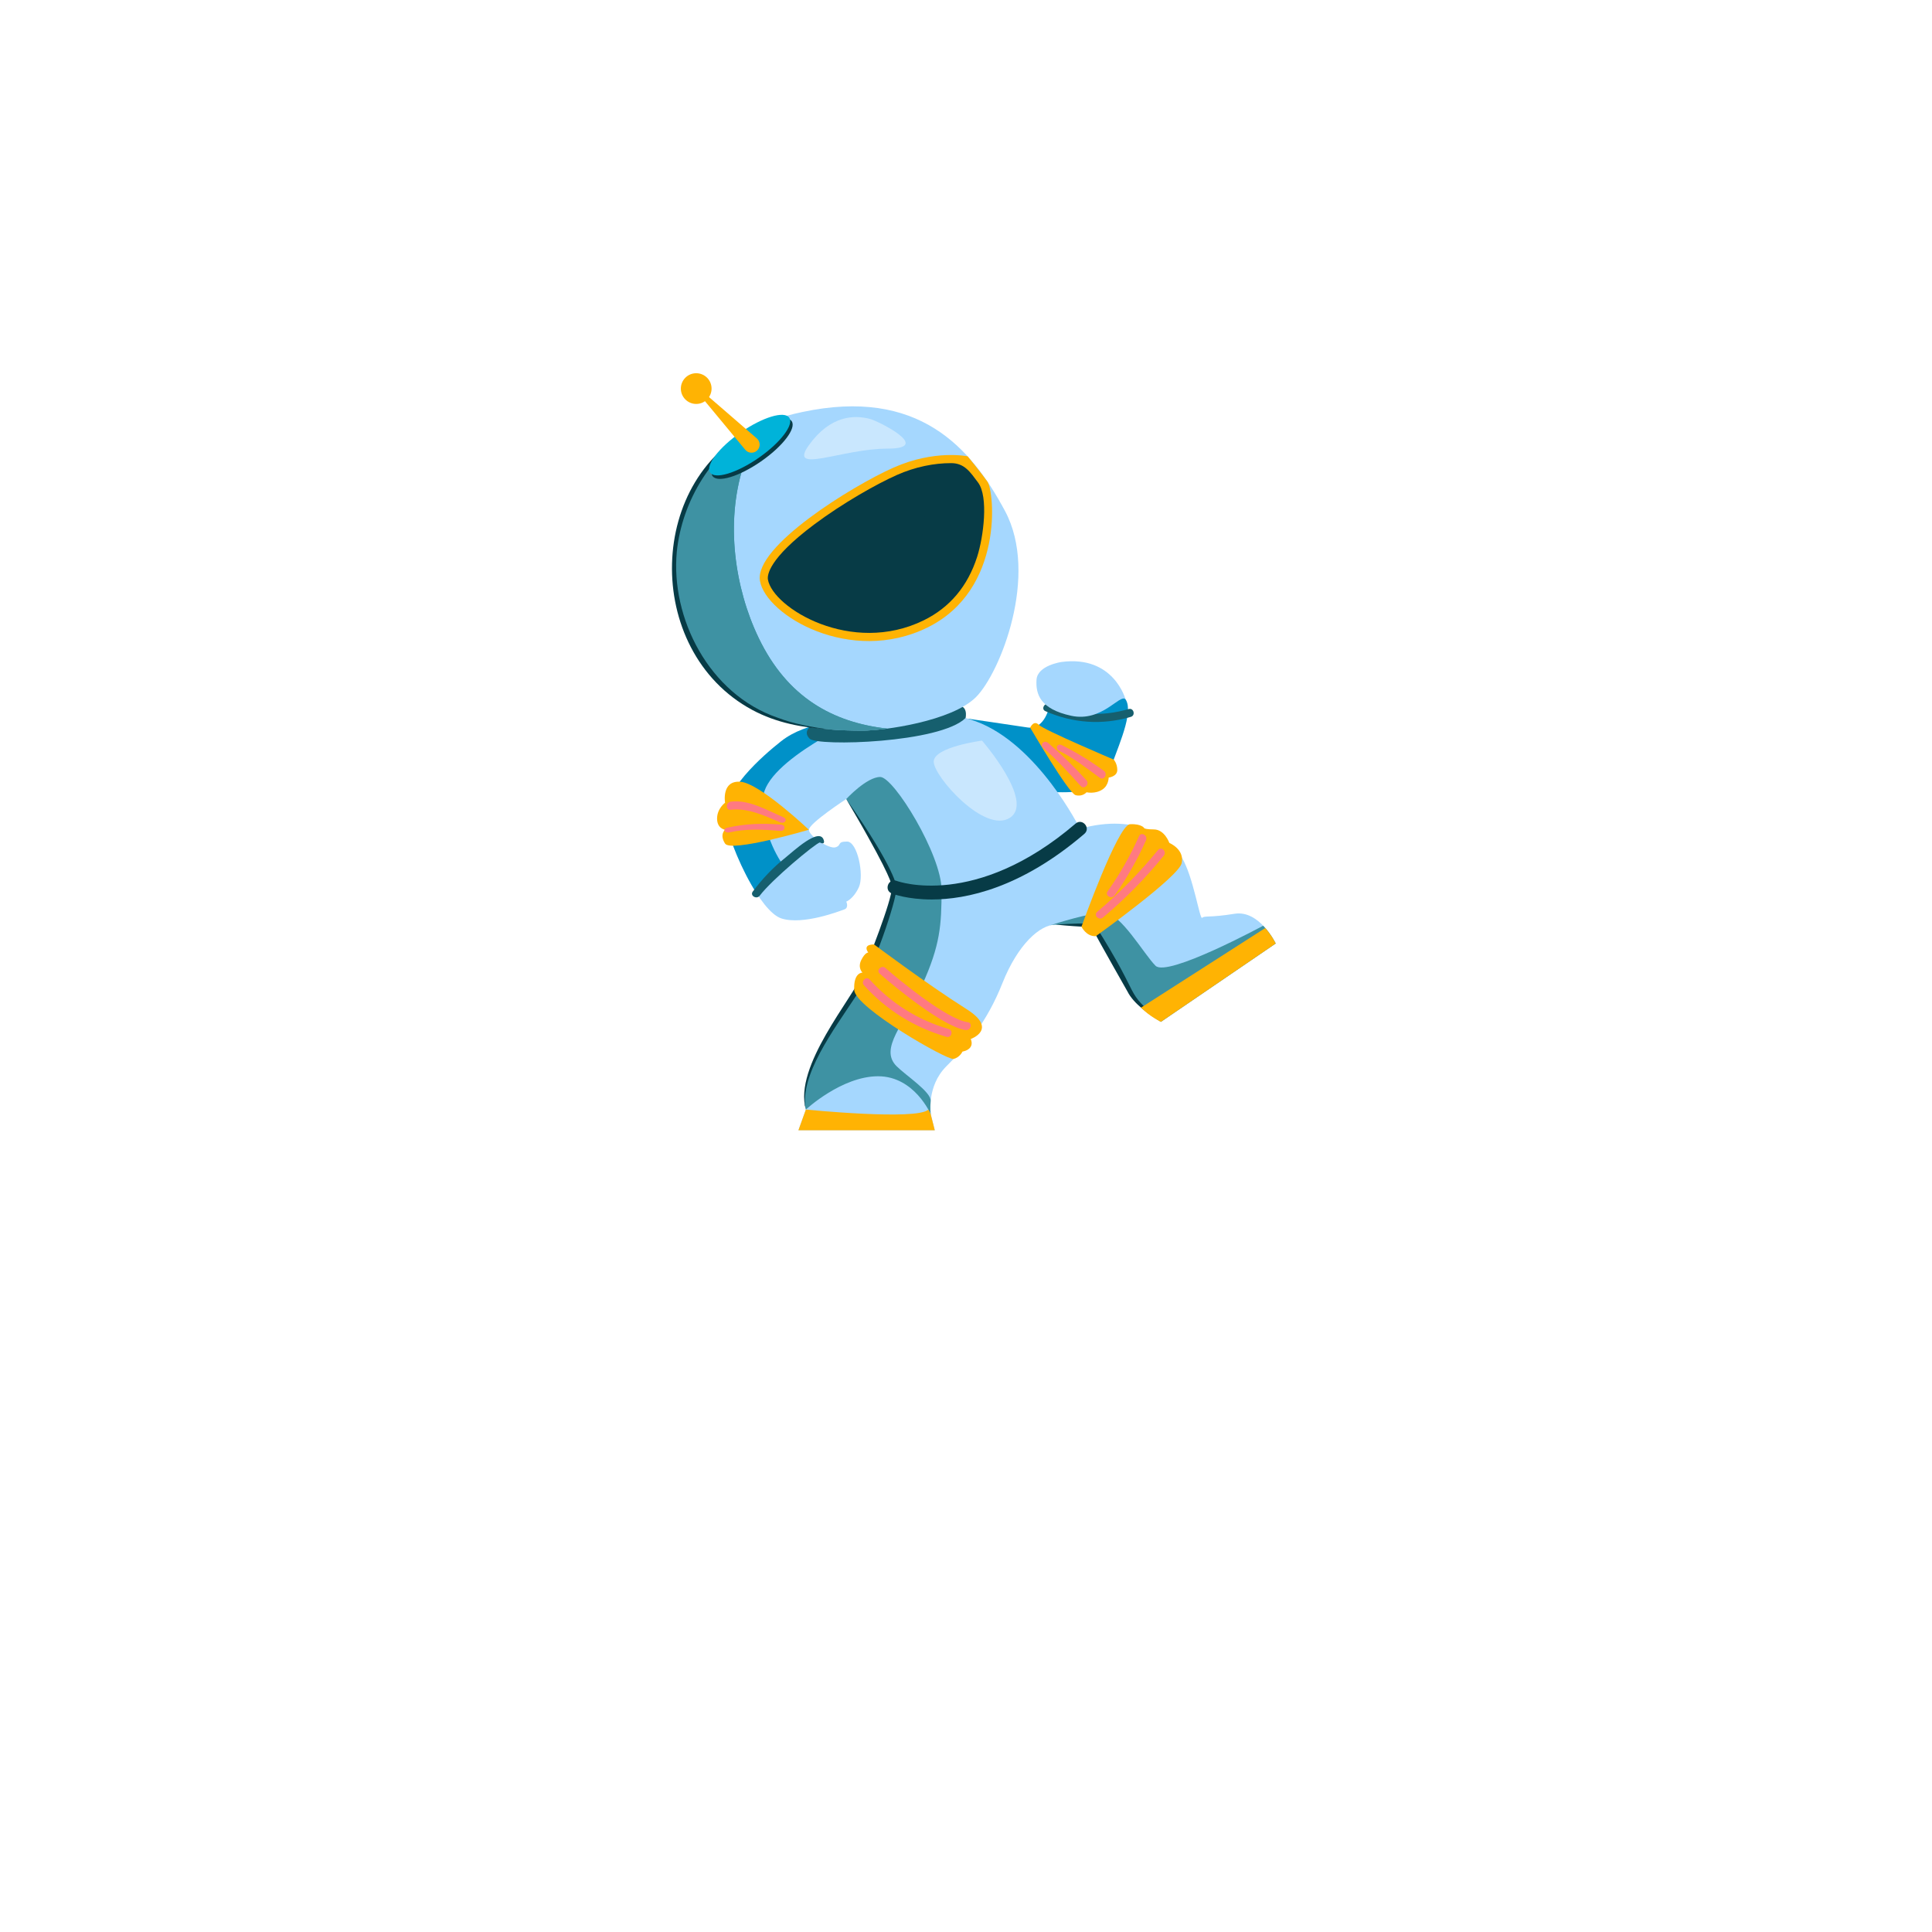 <svg width="88" height="88" viewBox="0 0 88 88" fill="none" xmlns="http://www.w3.org/2000/svg">
<g filter="url(#filter0_d)">
<rect x="20" y="10" width="48" height="48" rx="24" fill="white"/>
</g>
<path d="M44.078 32.733C44.078 32.733 46.001 33.012 46.801 33.135C47.6 33.258 47.805 32.141 47.805 32.141C47.805 32.141 50.726 31.3 51.208 31.782C51.69 32.264 51.044 33.729 50.655 34.795C50.266 35.861 49.569 36.086 48.4 36.086C47.231 36.086 46.186 35.983 46.186 35.983L44.078 32.733Z" fill="#0091C8"/>
<path d="M38.546 32.858C38.546 32.858 36.231 33.12 35.508 33.843C34.785 34.566 32.802 36.087 33.048 37.379C33.294 38.67 34.617 41.53 35.601 41.837C36.585 42.145 38.245 41.499 38.461 41.422C38.676 41.345 38.547 41.068 38.547 41.068C38.547 41.068 38.876 40.945 39.122 40.407C39.367 39.869 39.06 38.332 38.583 38.332C38.107 38.332 38.352 38.501 38.06 38.593C37.769 38.686 36.846 38.086 36.846 37.794C36.846 37.502 38.546 36.394 38.546 36.394C38.546 36.394 40.735 39.797 40.735 40.412C40.735 41.027 39.813 43.435 39.352 44.512C38.89 45.588 36.215 48.633 36.707 50.539L42.396 50.754C42.396 50.754 42.196 49.478 43.103 48.571C44.01 47.663 44.948 46.572 45.656 44.788C46.363 43.005 47.377 42.114 48.085 42.114C48.792 42.114 49.776 42.144 49.776 42.144C49.776 42.144 51.283 44.727 51.498 45.219C51.713 45.711 52.882 46.542 52.882 46.542L58.109 42.975C58.109 42.975 57.371 41.437 56.233 41.621C55.095 41.806 54.865 41.698 54.757 41.806C54.649 41.913 54.357 39.93 53.834 39.069C53.312 38.208 51.867 37.009 49.191 37.747C49.191 37.747 47.285 33.903 44.456 32.858C41.627 31.813 38.546 32.858 38.546 32.858Z" fill="#A5D7FE"/>
<path d="M39.342 32.649C38.845 32.757 38.547 32.858 38.547 32.858C38.547 32.858 36.779 32.816 35.582 33.76C34.78 34.392 32.802 36.087 33.048 37.378C33.205 38.201 33.798 39.66 34.463 40.691L35.672 39.408C35.672 39.408 34.668 38.075 34.755 36.353C34.842 34.631 39.342 32.649 39.342 32.649Z" fill="#0091C8"/>
<path d="M37.011 33.016C37.011 33.016 36.521 33.289 36.879 33.647C37.238 34.006 42.838 33.846 43.981 32.703C43.981 32.703 44.137 32.05 43.501 32.152C42.865 32.254 37.011 33.016 37.011 33.016Z" fill="#165F6E"/>
<path d="M36.552 18.765C34.796 19.139 32.452 19.914 31.1 23.439C30.306 25.507 30.713 27.944 31.812 29.822C33.127 32.069 35.235 33.01 37.764 33.222C38.275 33.265 38.786 33.279 39.299 33.279C40.242 33.279 43.347 32.859 44.455 31.752C45.561 30.645 47.335 26.186 45.777 23.275C44.218 20.364 41.821 17.647 36.552 18.765Z" fill="#A5D7FE"/>
<path d="M34.555 29.055C33.456 26.766 33.049 23.799 33.843 21.28C34.07 20.559 34.325 19.932 34.601 19.386C33.304 19.994 31.988 21.123 31.1 23.439C30.306 25.507 30.713 27.944 31.812 29.822C33.127 32.069 35.235 33.01 37.764 33.222C38.275 33.265 38.786 33.279 39.299 33.279C39.547 33.279 39.944 33.25 40.415 33.187C37.928 32.91 35.854 31.759 34.555 29.055Z" fill="#3E92A3"/>
<path d="M34.555 29.055C33.456 26.766 33.049 23.799 33.843 21.28C34.07 20.559 34.325 19.932 34.601 19.386C33.304 19.994 31.988 21.123 31.1 23.439C30.306 25.507 30.713 27.944 31.812 29.822C33.127 32.069 35.235 33.01 37.764 33.222C38.275 33.265 38.786 33.279 39.299 33.279C39.547 33.279 39.944 33.25 40.415 33.187C37.928 32.91 35.854 31.759 34.555 29.055Z" fill="#3E92A3"/>
<path d="M34.6 19.386C32.449 20.484 31.062 22.818 30.827 25.135C30.544 28.142 32.284 31.616 35.426 32.692C36.173 32.975 36.967 33.121 37.763 33.222C36.532 33.141 35.368 32.927 34.265 32.337C29.236 29.63 29.436 21.588 34.6 19.386Z" fill="#073B46"/>
<path d="M44.075 20.785C44.075 20.785 42.58 20.466 40.704 21.297C38.828 22.127 34.339 24.894 34.616 26.463C34.893 28.031 38.736 30.306 42.241 28.584C45.747 26.862 45.291 22.377 44.978 21.939C44.666 21.5 44.075 20.785 44.075 20.785Z" fill="#FFB303"/>
<path d="M34.978 26.399C34.944 26.206 34.995 25.457 37.073 23.898C38.395 22.907 39.959 22.03 40.853 21.634C41.689 21.264 42.546 21.093 43.327 21.095C43.935 21.095 44.197 21.509 44.549 21.978C45.037 22.629 44.794 24.468 44.509 25.359C44.081 26.697 43.263 27.671 42.078 28.253C38.78 29.873 35.206 27.689 34.978 26.399Z" fill="#073B46"/>
<path d="M36.06 19.184C36.283 19.506 35.657 20.327 34.662 21.017C33.667 21.707 32.679 22.006 32.455 21.684C32.232 21.362 32.858 20.541 33.853 19.851C34.849 19.161 35.837 18.862 36.06 19.184Z" fill="#073B46"/>
<path d="M35.949 19.025C36.172 19.347 35.546 20.168 34.551 20.858C33.555 21.548 32.567 21.847 32.344 21.524C32.121 21.202 32.747 20.381 33.742 19.691C34.737 19.001 35.725 18.702 35.949 19.025Z" fill="#00B3D9"/>
<path d="M33.946 20.487L31.935 18.062C31.897 18.016 31.903 17.947 31.95 17.909C31.991 17.874 32.051 17.876 32.091 17.91L34.473 19.971C34.628 20.105 34.645 20.338 34.511 20.493C34.377 20.647 34.143 20.664 33.989 20.53C33.974 20.518 33.959 20.502 33.946 20.487Z" fill="#FFB303"/>
<path d="M31.711 18.399C32.098 18.399 32.411 18.086 32.411 17.7C32.411 17.313 32.098 17 31.711 17C31.325 17 31.012 17.313 31.012 17.7C31.012 18.086 31.325 18.399 31.711 18.399Z" fill="#FFB303"/>
<path d="M42.39 50.152C42.429 49.746 41.261 48.988 40.839 48.565C40.029 47.755 41.185 46.664 42.005 44.861C42.825 43.057 42.887 42.134 42.887 40.535C42.887 38.936 40.713 35.39 40.093 35.39C39.473 35.39 38.546 36.394 38.546 36.394C38.546 36.394 40.734 39.797 40.734 40.412C40.734 41.027 39.812 43.435 39.351 44.512C38.889 45.588 36.215 48.632 36.707 50.539L42.395 50.754C42.395 50.754 42.356 50.507 42.39 50.152Z" fill="#3E92A3"/>
<path d="M38.545 36.394C40.826 39.652 40.831 40.393 40.838 40.405C40.851 41.005 39.75 44.22 39.023 45.316C37.951 46.938 36.398 49.006 36.705 50.539C36.134 48.558 38.865 45.452 39.287 44.351C39.518 43.798 40.631 41.014 40.627 40.409C40.612 40.373 40.741 40.27 39.52 38.09C39.205 37.52 38.873 36.959 38.545 36.394Z" fill="#073B46"/>
<path d="M57.536 42.165C57.536 42.165 53.171 44.527 52.633 43.989C52.095 43.451 51.035 41.574 50.297 41.574C49.641 41.574 48.126 42.051 47.795 42.158C47.895 42.128 47.992 42.114 48.083 42.114C48.79 42.114 49.774 42.144 49.774 42.144C49.774 42.144 51.281 44.727 51.496 45.219C51.711 45.711 52.88 46.542 52.88 46.542L58.107 42.974C58.106 42.974 57.899 42.544 57.536 42.165Z" fill="#3E92A3"/>
<path d="M49.855 42.098L49.826 42.051C49.372 42.061 48.791 42.066 48.084 42.114C48.63 42.171 49.174 42.206 49.718 42.235C50.169 43.076 51.35 45.154 51.354 45.16C51.632 45.718 52.348 46.219 52.881 46.542C51.064 44.957 52.176 45.774 49.855 42.098Z" fill="#073B46"/>
<path d="M51.971 45.897C52.394 46.32 52.88 46.542 52.88 46.542L58.107 42.975C58.107 42.975 57.936 42.619 57.633 42.27L51.971 45.897Z" fill="#FFB303"/>
<path d="M42.438 40.97C41.347 40.97 40.687 40.724 40.623 40.698C40.245 40.551 40.468 39.978 40.847 40.125C40.894 40.143 44.427 41.423 48.991 37.514C49.3 37.249 49.7 37.716 49.391 37.981C46.507 40.451 44.02 40.97 42.438 40.97Z" fill="#073B46"/>
<path d="M36.706 50.539C36.706 50.539 38.335 49.022 39.996 49.022C41.656 49.022 42.394 50.754 42.394 50.754L42.578 51.481H36.367L36.706 50.539Z" fill="#A5D7FE"/>
<path d="M42.578 51.482L42.394 50.755C42.394 50.755 42.358 50.67 42.285 50.539C41.779 51.045 36.706 50.539 36.706 50.539L36.367 51.482H42.578Z" fill="#FFB303"/>
<path d="M49.914 42.641C49.914 42.641 53.693 39.943 53.826 39.311C53.959 38.68 53.263 38.395 53.263 38.395C53.263 38.395 53.047 37.779 52.555 37.779C52.245 37.779 52.132 37.737 52.132 37.737C52.132 37.737 52.021 37.513 51.468 37.543C50.916 37.573 49.26 42.209 49.26 42.209C49.26 42.209 49.474 42.665 49.914 42.641Z" fill="#FFB303"/>
<path d="M39.814 43.019C39.814 43.019 42.165 44.786 44.033 45.969C45.481 46.886 44.214 47.326 44.214 47.326C44.214 47.326 44.448 47.767 43.838 47.9C43.838 47.9 43.717 48.17 43.43 48.233C43.143 48.296 38.952 45.906 38.909 45.095C38.867 44.283 39.284 44.302 39.284 44.302C39.284 44.302 39.052 44.084 39.23 43.726C39.409 43.369 39.549 43.387 39.549 43.387C39.549 43.387 39.248 43.017 39.814 43.019Z" fill="#FFB303"/>
<path d="M36.844 37.794C36.844 37.794 34.621 35.686 33.734 35.609C32.847 35.533 33.026 36.564 33.026 36.564C33.026 36.564 32.662 36.825 32.662 37.286C32.662 37.748 33.026 37.794 33.026 37.794C33.026 37.794 32.759 38.009 33.026 38.424C33.292 38.839 36.844 37.794 36.844 37.794Z" fill="#FFB303"/>
<path d="M46.924 33.144C46.924 33.144 48.669 36.133 48.992 36.218C49.314 36.302 49.491 36.087 49.491 36.087C49.491 36.087 49.891 36.18 50.221 35.956C50.501 35.768 50.498 35.418 50.498 35.418C50.498 35.418 50.891 35.372 50.891 35.072C50.891 34.773 50.73 34.599 50.73 34.599C50.73 34.599 47.557 33.254 47.319 33.016C47.081 32.778 46.924 33.144 46.924 33.144Z" fill="#FFB303"/>
<path d="M37.524 38.276C37.343 37.629 36.108 38.801 35.765 39.073C35.203 39.519 34.718 40.037 34.288 40.609C34.145 40.799 34.465 40.983 34.606 40.796C35.159 40.061 37.129 38.427 37.343 38.372C37.468 38.438 37.569 38.439 37.524 38.276Z" fill="#165F6E"/>
<path d="M47.616 32.392C48.863 32.94 50.199 33.037 51.508 32.652C51.735 32.586 51.638 32.23 51.41 32.296C50.199 32.651 48.959 32.582 47.802 32.072C47.587 31.978 47.399 32.296 47.616 32.392Z" fill="#165F6E"/>
<path d="M51.881 38.086C51.487 38.972 51.011 39.809 50.45 40.6C50.312 40.794 50.632 40.978 50.768 40.786C51.33 39.995 51.806 39.159 52.2 38.273C52.295 38.058 51.978 37.87 51.881 38.086Z" fill="#FF7A81"/>
<path d="M52.749 38.714C51.914 39.741 50.99 40.681 49.975 41.533C49.794 41.687 50.056 41.947 50.236 41.794C51.25 40.943 52.175 40.002 53.01 38.974C53.159 38.792 52.899 38.529 52.749 38.714Z" fill="#FF7A81"/>
<path d="M39.352 44.878C40.37 46.005 41.655 46.805 43.113 47.226C43.341 47.292 43.439 46.936 43.211 46.87C41.81 46.465 40.59 45.7 39.613 44.617C39.454 44.441 39.194 44.703 39.352 44.878Z" fill="#FF7A81"/>
<path d="M40.07 44.351C40.79 44.984 42.981 46.78 43.983 46.917C44.215 46.949 44.316 46.593 44.081 46.561C43.137 46.432 40.992 44.673 40.33 44.091C40.153 43.934 39.891 44.194 40.07 44.351Z" fill="#FF7A81"/>
<path d="M35.538 37.847C35.775 37.867 35.809 37.58 35.573 37.56C34.729 37.489 33.954 37.517 33.128 37.701C32.897 37.753 33 37.964 33.232 37.913C33.994 37.742 34.694 37.776 35.538 37.847Z" fill="#FF7A81"/>
<path d="M33.283 36.884C34.049 36.785 34.848 37.163 35.532 37.455C35.748 37.546 35.898 37.317 35.68 37.224C34.938 36.909 34.116 36.407 33.283 36.515C33.05 36.545 33.047 36.915 33.283 36.884Z" fill="#FF7A81"/>
<path d="M49.486 35.541C48.941 34.938 48.359 34.371 47.743 33.84C47.564 33.685 47.337 33.91 47.517 34.065C48.134 34.596 48.679 35.198 49.225 35.802C49.384 35.979 49.645 35.718 49.486 35.541Z" fill="#FF7A81"/>
<path d="M50.281 35.111C49.677 34.668 49.041 34.28 48.372 33.943C48.16 33.837 48.034 34.093 48.246 34.2C48.915 34.536 49.49 34.987 50.095 35.429C50.287 35.569 50.471 35.249 50.281 35.111Z" fill="#FF7A81"/>
<path d="M42.54 21.767C41.825 22.188 42.45 23.004 41.757 25.581C41.678 25.874 41.813 26.152 42.055 26.314C42.382 26.534 42.915 26.324 43.009 25.926C43.294 24.714 43.406 23.511 43.245 22.274C43.184 21.804 42.734 21.653 42.54 21.767Z" fill="#073B46"/>
<path d="M44.73 33.734C44.73 33.734 42.529 34.022 42.529 34.693C42.529 35.364 44.85 37.988 45.998 37.25C47.147 36.512 44.73 33.734 44.73 33.734Z" fill="#C9E7FE"/>
<path d="M39.642 19.086C38.91 18.887 37.82 18.919 36.846 20.274C35.872 21.63 38.342 20.434 40.428 20.434C42.514 20.434 40.019 19.188 39.642 19.086Z" fill="#C9E7FE"/>
<path d="M48.35 30.152C48.35 30.152 47.253 30.306 47.212 30.962C47.171 31.618 47.376 32.295 48.79 32.602C50.204 32.909 51.004 31.59 51.265 31.85C51.265 31.851 50.728 29.835 48.35 30.152Z" fill="#A5D7FE"/>
<defs>
<filter id="filter0_d" x="0" y="0" width="88" height="88" filterUnits="userSpaceOnUse" color-interpolation-filters="sRGB">
<feFlood flood-opacity="0" result="BackgroundImageFix"/>
<feColorMatrix in="SourceAlpha" type="matrix" values="0 0 0 0 0 0 0 0 0 0 0 0 0 0 0 0 0 0 127 0"/>
<feOffset dy="10"/>
<feGaussianBlur stdDeviation="10"/>
<feColorMatrix type="matrix" values="0 0 0 0 0.161 0 0 0 0 0.161 0 0 0 0 0.165 0 0 0 0.07 0"/>
<feBlend mode="normal" in2="BackgroundImageFix" result="effect1_dropShadow"/>
<feBlend mode="normal" in="SourceGraphic" in2="effect1_dropShadow" result="shape"/>
</filter>
</defs>
</svg>
